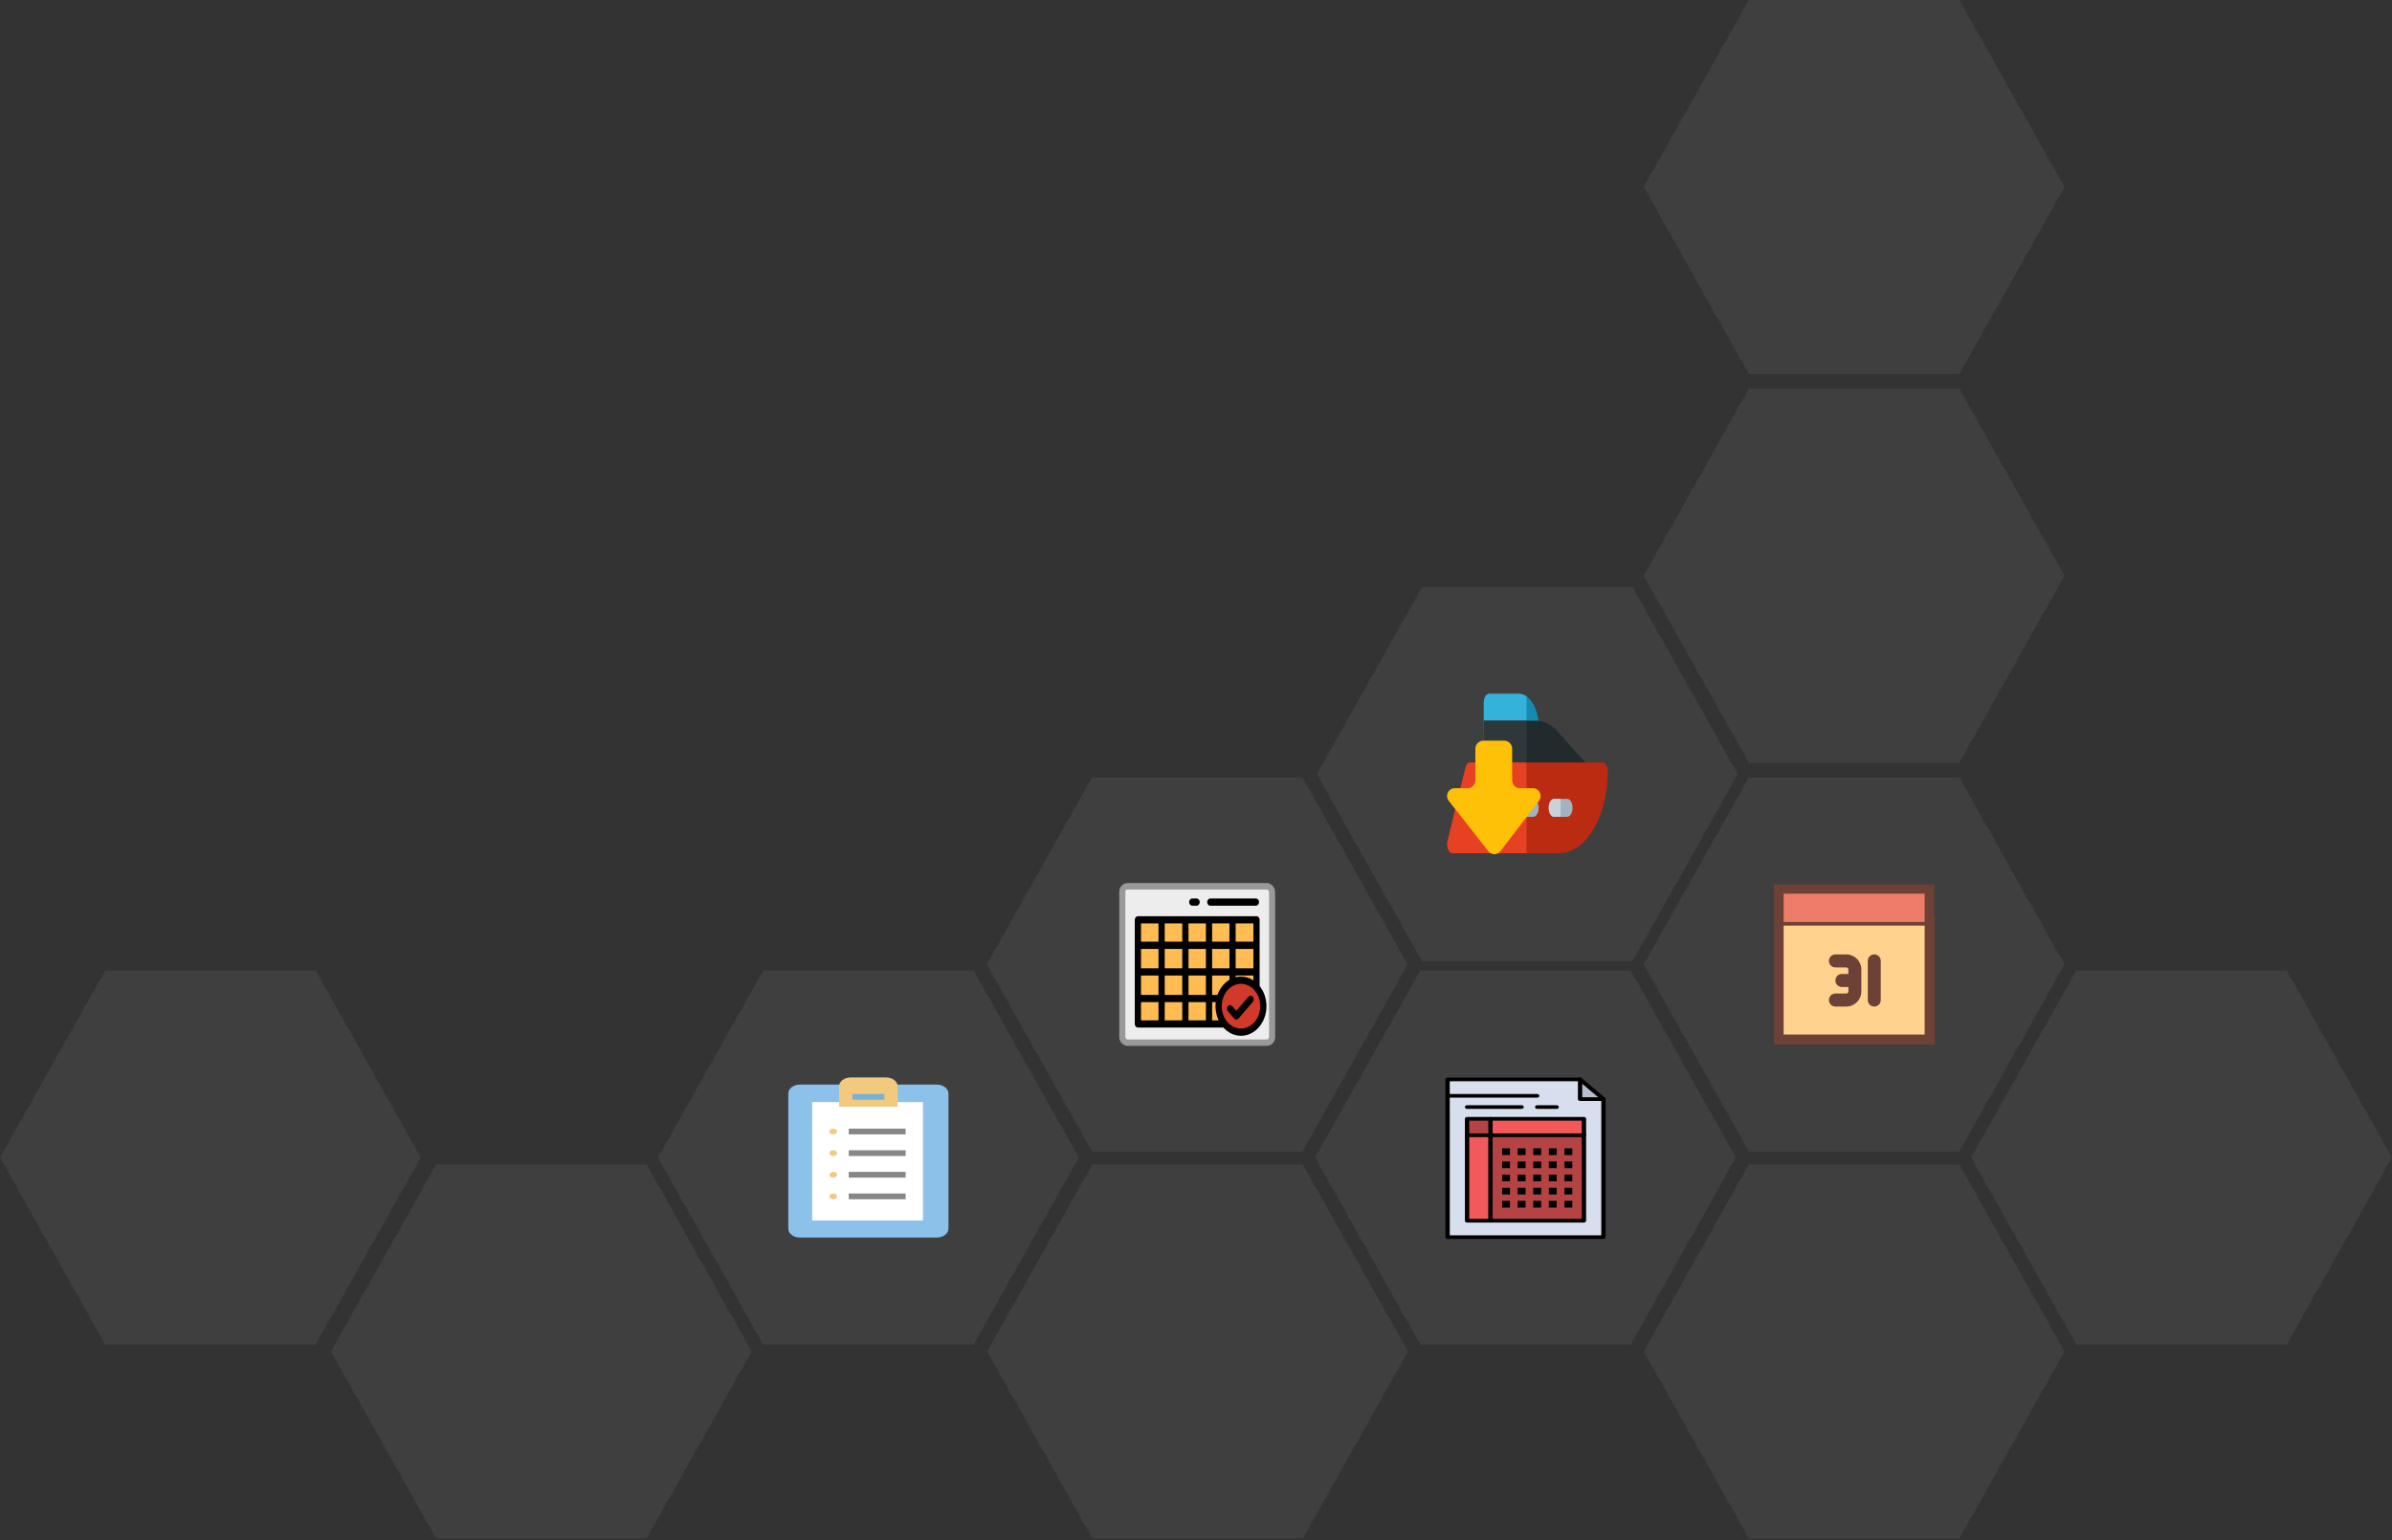 <?xml version="1.0" encoding="UTF-8" standalone="no"?>
<!-- Created with Inkscape (http://www.inkscape.org/) -->

<svg
   width="253.763mm"
   height="163.437mm"
   viewBox="0 0 253.763 163.437"
   version="1.1"
   id="svg1"
   inkscape:export-filename="..\..\..\..\..\..\Downloads\s.svg"
   inkscape:export-xdpi="22.43"
   inkscape:export-ydpi="22.43"
   xml:space="preserve"
   inkscape:version="1.3 (0e150ed6c4, 2023-07-21)"
   sodipodi:docname="honeycomb-menu.svg"
   xmlns:inkscape="http://www.inkscape.org/namespaces/inkscape"
   xmlns:sodipodi="http://sodipodi.sourceforge.net/DTD/sodipodi-0.dtd"
   xmlns="http://www.w3.org/2000/svg"
   xmlns:svg="http://www.w3.org/2000/svg"><rect x="0" y="0" width="253.763" height="163.437" fill="#333333" stroke="none"/><sodipodi:namedview
     id="namedview1"
     pagecolor="#ffffff"
     bordercolor="#000000"
     borderopacity="0.25"
     inkscape:showpageshadow="2"
     inkscape:pageopacity="0.0"
     inkscape:pagecheckerboard="false"
     inkscape:deskcolor="#d1d1d1"
     inkscape:document-units="mm"
     inkscape:zoom="1.3290933"
     inkscape:cx="479.2741"
     inkscape:cy="308.85717"
     inkscape:window-width="1920"
     inkscape:window-height="1017"
     inkscape:window-x="-8"
     inkscape:window-y="-8"
     inkscape:window-maximized="1"
     inkscape:current-layer="g82"
     showguides="true" /><defs
     id="defs1"><inkscape:perspective
   sodipodi:type="inkscape:persp3d"
   inkscape:vp_x="0 : 11.999999 : 1"
   inkscape:vp_y="0 : 1000 : 0"
   inkscape:vp_z="24 : 11.999999 : 1"
   inkscape:persp3d-origin="12 : 7.9999997 : 1"
   id="perspective764" /><clipPath
   clipPathUnits="userSpaceOnUse"
   id="clipPath22"><g
     inkscape:label="Clip"
     id="use22"><g
       id="g35"><path
         sodipodi:type="star"
         style="opacity:1;fill:#4c4c4c;fill-opacity:0.498;stroke:none;stroke-width:0.03;stroke-dasharray:none;stroke-opacity:1"
         id="path22"
         inkscape:flatsided="true"
         sodipodi:sides="6"
         sodipodi:cx="11.343889"
         sodipodi:cy="6.9610233"
         sodipodi:r1="2.5686727"
         sodipodi:r2="2.2245357"
         sodipodi:arg1="1.0471976"
         sodipodi:arg2="1.5707963"
         inkscape:rounded="0"
         inkscape:randomized="0"
         d="m 12.628,9.186 -2.569,-2e-7 -1.284,-2.225 1.284,-2.225 2.569,1e-7 1.284,2.225 z"
         transform="matrix(8.691,0,0,8.92,263.234,66.396)" /><g
         id="g34"><g
           id="g33"><g
             id="g32"
             transform="matrix(0.805,0,0,0.805,352.162,118.831)"><path
               style="fill:none;fill-opacity:1;stroke:#f2ca7f;stroke-width:1.804;stroke-dasharray:none;stroke-opacity:1"
               d="m 16.06,2.936 h 5.425 c 0.891,0 1.614,0.524 1.614,1.17 v 17.821 c 0,0.646 -0.723,1.17 -1.614,1.17 H 2.516 c -0.892,0 -1.615,-0.524 -1.615,-1.17 V 4.106 c 0,-0.646 0.723,-1.17 1.615,-1.17 h 5.424"
               id="path23" /><path
               style="fill:#f2ca7f;stroke-width:0.054"
               d="M 16.39,4.384 H 7.611 v -3.053 C 7.611,0.596 8.392,0 9.356,0 h 5.288 c 0.964,0 1.745,0.596 1.745,1.331 v 3.053 z"
               id="path24" /><g
               id="g31"
               transform="translate(2.1615358e-4,0.088)"><g
                 id="g27"
                 transform="matrix(0.061,0,0,0.047,-3.734,0)"
                 style="fill:#f2ca7f;fill-opacity:1;stroke:none;stroke-width:1.006;stroke-dasharray:none">&#10;	<rect
   x="209.743"
   y="163.222"
   style="fill:#f2ca7f;fill-opacity:1;stroke:none;stroke-width:1.006;stroke-dasharray:none"
   width="139.735"
   height="18.311"
   id="rect24" />&#10;	<rect
   x="209.743"
   y="370.096"
   style="fill:#f2ca7f;fill-opacity:1;stroke:none;stroke-width:1.006;stroke-dasharray:none"
   width="139.735"
   height="18.311"
   id="rect25" />&#10;	<rect
   x="209.743"
   y="301.138"
   style="fill:#f2ca7f;fill-opacity:1;stroke:none;stroke-width:1.006;stroke-dasharray:none"
   width="139.735"
   height="18.311"
   id="rect26" />&#10;	<rect
   x="209.743"
   y="232.18"
   style="fill:#f2ca7f;fill-opacity:1;stroke:none;stroke-width:1.006;stroke-dasharray:none"
   width="139.735"
   height="18.311"
   id="rect27" />&#10;</g><g
                 id="g30"
                 transform="matrix(0.061,0,0,0.047,-3.734,0)">&#10;	<circle
   style="fill:#f2ca7f"
   cx="171.669"
   cy="172.377"
   r="9.155"
   id="circle27" />&#10;	<circle
   style="fill:#f2ca7f"
   cx="171.669"
   cy="241.335"
   r="9.155"
   id="circle28" />&#10;	<circle
   style="fill:#f2ca7f"
   cx="171.669"
   cy="310.293"
   r="9.155"
   id="circle29" />&#10;	<circle
   style="fill:#f2ca7f"
   cx="171.669"
   cy="379.251"
   r="9.155"
   id="circle30" />&#10;</g></g></g></g></g></g></g></clipPath>&#10;	&#10;&#10;		&#10;	&#10;				&#10;				&#10;			&#10;					&#10;					&#10;					&#10;					&#10;					&#10;					&#10;					&#10;					&#10;					&#10;					&#10;					&#10;					&#10;					&#10;					&#10;					&#10;					&#10;					&#10;					&#10;					&#10;					&#10;					&#10;					&#10;					&#10;					&#10;					&#10;					&#10;					&#10;					&#10;					&#10;					&#10;					&#10;				</defs><g
     inkscape:label="Layer 1"
     inkscape:groupmode="layer"
     id="layer1"
     transform="translate(-272.948,-5.701)"><g
       id="g13"
       inkscape:export-filename="g13.svg"
       inkscape:export-xdpi="22.43"
       inkscape:export-ydpi="22.43"><g
         id="g26-2"
         style="fill:none;stroke:#f2ca7f;stroke-width:32.792;stroke-dasharray:none;stroke-opacity:1"
         transform="matrix(0.035,0,0,0.058,425.734,72.597)">&#10;</g><g
         id="g28-2"
         style="fill:none;stroke:#f2ca7f;stroke-width:32.792;stroke-dasharray:none;stroke-opacity:1"
         transform="matrix(0.035,0,0,0.058,425.734,72.597)">&#10;</g><g
         id="g30-5"
         style="fill:none;stroke:#f2ca7f;stroke-width:32.792;stroke-dasharray:none;stroke-opacity:1"
         transform="matrix(0.035,0,0,0.058,425.734,72.597)">&#10;</g><g
         id="g32-5"
         style="fill:none;stroke:#f2ca7f;stroke-width:32.792;stroke-dasharray:none;stroke-opacity:1"
         transform="matrix(0.035,0,0,0.058,425.734,72.597)">&#10;</g><g
         id="g34-7"
         style="fill:none;stroke:#f2ca7f;stroke-width:32.792;stroke-dasharray:none;stroke-opacity:1"
         transform="matrix(0.035,0,0,0.058,425.734,72.597)">&#10;</g><g
         id="g36-8"
         style="fill:none;stroke:#f2ca7f;stroke-width:32.792;stroke-dasharray:none;stroke-opacity:1"
         transform="matrix(0.035,0,0,0.058,425.734,72.597)">&#10;</g><g
         id="g38-0"
         style="fill:none;stroke:#f2ca7f;stroke-width:32.792;stroke-dasharray:none;stroke-opacity:1"
         transform="matrix(0.035,0,0,0.058,425.734,72.597)">&#10;</g><g
         id="g40-8"
         style="fill:none;stroke:#f2ca7f;stroke-width:32.792;stroke-dasharray:none;stroke-opacity:1"
         transform="matrix(0.035,0,0,0.058,425.734,72.597)">&#10;</g><g
         id="g42-1"
         style="fill:none;stroke:#f2ca7f;stroke-width:32.792;stroke-dasharray:none;stroke-opacity:1"
         transform="matrix(0.035,0,0,0.058,425.734,72.597)">&#10;</g><g
         id="g44-9"
         style="fill:none;stroke:#f2ca7f;stroke-width:32.792;stroke-dasharray:none;stroke-opacity:1"
         transform="matrix(0.035,0,0,0.058,425.734,72.597)">&#10;</g><g
         id="g46-9"
         style="fill:none;stroke:#f2ca7f;stroke-width:32.792;stroke-dasharray:none;stroke-opacity:1"
         transform="matrix(0.035,0,0,0.058,425.734,72.597)">&#10;</g><g
         id="g48-0"
         style="fill:none;stroke:#f2ca7f;stroke-width:32.792;stroke-dasharray:none;stroke-opacity:1"
         transform="matrix(0.035,0,0,0.058,425.734,72.597)">&#10;</g><g
         id="g50-6"
         style="fill:none;stroke:#f2ca7f;stroke-width:32.792;stroke-dasharray:none;stroke-opacity:1"
         transform="matrix(0.035,0,0,0.058,425.734,72.597)">&#10;</g><g
         id="g52-9"
         style="fill:none;stroke:#f2ca7f;stroke-width:32.792;stroke-dasharray:none;stroke-opacity:1"
         transform="matrix(0.035,0,0,0.058,425.734,72.597)">&#10;</g><g
         id="g54-3"
         style="fill:none;stroke:#f2ca7f;stroke-width:32.792;stroke-dasharray:none;stroke-opacity:1"
         transform="matrix(0.035,0,0,0.058,425.734,72.597)">&#10;</g><g
         id="g82"><path
           sodipodi:type="star"
           style="fill:#4c4c4c;fill-opacity:0.498;stroke:none;stroke-width:0.03;stroke-dasharray:none;stroke-opacity:1"
           id="path6"
           inkscape:flatsided="true"
           sodipodi:sides="6"
           sodipodi:cx="11.343889"
           sodipodi:cy="6.9610233"
           sodipodi:r1="2.5686727"
           sodipodi:r2="2.2245357"
           sodipodi:arg1="1.0471976"
           sodipodi:arg2="1.5707963"
           inkscape:rounded="0"
           inkscape:randomized="0"
           d="m 12.628,9.186 -2.569,-2e-7 -1.284,-2.225 1.284,-2.225 2.569,1e-7 1.284,2.225 z"
           transform="matrix(8.691,0,0,8.92,371.061,-36.551)" /><path
           sodipodi:type="star"
           style="fill:#4c4c4c;fill-opacity:0.498;stroke:none;stroke-width:0.03;stroke-dasharray:none;stroke-opacity:1"
           id="path7"
           inkscape:flatsided="true"
           sodipodi:sides="6"
           sodipodi:cx="11.343889"
           sodipodi:cy="6.9610233"
           sodipodi:r1="2.5686727"
           sodipodi:r2="2.2245357"
           sodipodi:arg1="1.0471976"
           sodipodi:arg2="1.5707963"
           inkscape:rounded="0"
           inkscape:randomized="0"
           d="m 12.628,9.186 -2.569,-2e-7 -1.284,-2.225 1.284,-2.225 2.569,1e-7 1.284,2.225 z"
           transform="matrix(8.691,0,0,8.92,196.683,66.443)" /><path
           sodipodi:type="star"
           style="fill:#4c4c4c;fill-opacity:0.498;stroke:none;stroke-width:0.03;stroke-dasharray:none;stroke-opacity:1"
           id="path10"
           inkscape:flatsided="true"
           sodipodi:sides="6"
           sodipodi:cx="11.343889"
           sodipodi:cy="6.9610233"
           sodipodi:r1="2.5686727"
           sodipodi:r2="2.2245357"
           sodipodi:arg1="1.0471976"
           sodipodi:arg2="1.5707963"
           inkscape:rounded="0"
           inkscape:randomized="0"
           d="m 12.628,9.186 -2.569,-2e-7 -1.284,-2.225 1.284,-2.225 2.569,1e-7 1.284,2.225 z"
           transform="matrix(8.691,0,0,8.92,231.792,87.025)" /><path
           sodipodi:type="star"
           style="fill:#4c4c4c;fill-opacity:0.498;stroke:none;stroke-width:0.03;stroke-dasharray:none;stroke-opacity:1"
           id="path11"
           inkscape:flatsided="true"
           sodipodi:sides="6"
           sodipodi:cx="11.343889"
           sodipodi:cy="6.9610233"
           sodipodi:r1="2.5686727"
           sodipodi:r2="2.2245357"
           sodipodi:arg1="1.0471976"
           sodipodi:arg2="1.5707963"
           inkscape:rounded="0"
           inkscape:randomized="0"
           d="m 12.628,9.186 -2.569,-2e-7 -1.284,-2.225 1.284,-2.225 2.569,1e-7 1.284,2.225 z"
           transform="matrix(8.691,0,0,8.92,301.412,87.025)" /><path
           sodipodi:type="star"
           style="fill:#4c4c4c;fill-opacity:0.498;stroke:none;stroke-width:0.03;stroke-dasharray:none;stroke-opacity:1"
           id="path14"
           inkscape:flatsided="true"
           sodipodi:sides="6"
           sodipodi:cx="11.343889"
           sodipodi:cy="6.9610233"
           sodipodi:r1="2.5686727"
           sodipodi:r2="2.2245357"
           sodipodi:arg1="1.0471976"
           sodipodi:arg2="1.5707963"
           inkscape:rounded="0"
           inkscape:randomized="0"
           d="m 12.628,9.186 -2.569,-2e-7 -1.284,-2.225 1.284,-2.225 2.569,1e-7 1.284,2.225 z"
           transform="matrix(8.691,0,0,8.92,371.061,4.699)" /><path
           sodipodi:type="star"
           style="fill:#4c4c4c;fill-opacity:0.498;stroke:none;stroke-width:0.03;stroke-dasharray:none;stroke-opacity:1"
           id="path17"
           inkscape:flatsided="true"
           sodipodi:sides="6"
           sodipodi:cx="11.343889"
           sodipodi:cy="6.9610233"
           sodipodi:r1="2.5686727"
           sodipodi:r2="2.2245357"
           sodipodi:arg1="1.0471976"
           sodipodi:arg2="1.5707963"
           inkscape:rounded="0"
           inkscape:randomized="0"
           d="m 12.628,9.186 -2.569,-2e-7 -1.284,-2.225 1.284,-2.225 2.569,1e-7 1.284,2.225 z"
           transform="matrix(8.691,0,0,8.92,371.061,87.025)" /><g
           id="g45"
           transform="translate(100.704,78.05)"><path
             sodipodi:type="star"
             style="opacity:1;fill:#4c4c4c;fill-opacity:0.498;stroke:none;stroke-width:0.03;stroke-dasharray:none;stroke-opacity:1"
             id="path39"
             inkscape:flatsided="true"
             sodipodi:sides="6"
             sodipodi:cx="11.343889"
             sodipodi:cy="6.9610233"
             sodipodi:r1="2.5686727"
             sodipodi:r2="2.2245357"
             sodipodi:arg1="1.0471976"
             sodipodi:arg2="1.5707963"
             inkscape:rounded="0"
             inkscape:randomized="0"
             d="m 12.628,9.186 -2.569,-2e-7 -1.284,-2.225 1.284,-2.225 2.569,1e-7 1.284,2.225 z"
             transform="matrix(8.691,0,0,8.92,305.094,-11.607)" /></g></g><g
         id="g47"
         transform="matrix(0.265,0,0,0.265,396.787,104.873)" /><g
         id="g26"
         transform="matrix(0.012,0,0,0.021,345.627,50.774)">&#10;</g><g
         id="g28"
         transform="matrix(0.012,0,0,0.021,345.627,50.774)">&#10;</g><g
         id="g30-1"
         transform="matrix(0.012,0,0,0.021,345.627,50.774)">&#10;</g><g
         id="g32-8"
         transform="matrix(0.012,0,0,0.021,345.627,50.774)">&#10;</g><g
         id="g34-8"
         transform="matrix(0.012,0,0,0.021,345.627,50.774)">&#10;</g><g
         id="g36"
         transform="matrix(0.012,0,0,0.021,345.627,50.774)">&#10;</g><g
         id="g38"
         transform="matrix(0.012,0,0,0.021,345.627,50.774)">&#10;</g><g
         id="g40-85"
         transform="matrix(0.012,0,0,0.021,345.627,50.774)">&#10;</g><g
         id="g42"
         transform="matrix(0.012,0,0,0.021,345.627,50.774)">&#10;</g><g
         id="g44"
         transform="matrix(0.012,0,0,0.021,345.627,50.774)">&#10;</g><g
         id="g46-4"
         transform="matrix(0.012,0,0,0.021,345.627,50.774)">&#10;</g><g
         id="g48"
         transform="matrix(0.012,0,0,0.021,345.627,50.774)">&#10;</g><g
         id="g50"
         transform="matrix(0.012,0,0,0.021,345.627,50.774)">&#10;</g><g
         id="g52"
         transform="matrix(0.012,0,0,0.021,345.627,50.774)">&#10;</g><g
         id="g54"
         transform="matrix(0.012,0,0,0.021,345.627,50.774)">&#10;</g><g
         id="g488"
         transform="matrix(0.013,0,0,0.013,363.042,48.343)">&#10;</g><g
         id="g490"
         transform="matrix(0.013,0,0,0.013,363.042,48.343)">&#10;</g><g
         id="g492"
         transform="matrix(0.013,0,0,0.013,363.042,48.343)">&#10;</g><g
         id="g494"
         transform="matrix(0.013,0,0,0.013,363.042,48.343)">&#10;</g><g
         id="g496"
         transform="matrix(0.013,0,0,0.013,363.042,48.343)">&#10;</g><g
         id="g498"
         transform="matrix(0.013,0,0,0.013,363.042,48.343)">&#10;</g><g
         id="g500"
         transform="matrix(0.013,0,0,0.013,363.042,48.343)">&#10;</g><g
         id="g502"
         transform="matrix(0.013,0,0,0.013,363.042,48.343)">&#10;</g><g
         id="g504"
         transform="matrix(0.013,0,0,0.013,363.042,48.343)">&#10;</g><g
         id="g506"
         transform="matrix(0.013,0,0,0.013,363.042,48.343)">&#10;</g><g
         id="g508"
         transform="matrix(0.013,0,0,0.013,363.042,48.343)">&#10;</g><g
         id="g510"
         transform="matrix(0.013,0,0,0.013,363.042,48.343)">&#10;</g><g
         id="g512"
         transform="matrix(0.013,0,0,0.013,363.042,48.343)">&#10;</g><g
         id="g514"
         transform="matrix(0.013,0,0,0.013,363.042,48.343)">&#10;</g><g
         id="g516"
         transform="matrix(0.013,0,0,0.013,363.042,48.343)">&#10;</g><g
         id="g681"
         style="fill:#6d4135;fill-opacity:1;stroke:#fdb515;stroke-opacity:1"
         transform="matrix(0.013,0,0,0.013,362.601,50.846)" /><g
         id="g19"
         transform="translate(-3.986)"><g
           id="g14136"
           transform="matrix(0.265,0,0,0.265,370.739,51.011)"
           style="fill:none;stroke:#fdb515;stroke-width:1.002;stroke-dasharray:none;stroke-opacity:1" /></g><g
         id="g83"><g
           id="g78"><g
             id="g14"><g
               id="g15"
               transform="translate(3.347,-0.065)"><path
                 sodipodi:type="star"
                 style="opacity:1;fill:#4c4c4c;fill-opacity:0.498;stroke:none;stroke-width:0.03;stroke-dasharray:none;stroke-opacity:1"
                 id="path5"
                 inkscape:flatsided="true"
                 sodipodi:sides="6"
                 sodipodi:cx="11.343889"
                 sodipodi:cy="6.9610233"
                 sodipodi:r1="2.5686727"
                 sodipodi:r2="2.2245357"
                 sodipodi:arg1="1.0471976"
                 sodipodi:arg2="1.5707963"
                 inkscape:rounded="0"
                 inkscape:randomized="0"
                 d="m 12.628,9.186 -2.569,-2e-7 -1.284,-2.225 1.284,-2.225 2.569,1e-7 1.284,2.225 z"
                 transform="matrix(8.691,0,0,8.92,298.025,46.018)" /></g><g
               id="g12"
               transform="matrix(0.689,0,0,0.72,391.689,99.41)"><rect
                 x="0.478"
                 y="0.892"
                 style="fill:#ededed;stroke-width:0.052"
                 width="23.044"
                 height="22.576"
                 id="rect2" /><path
                 d="m 14.013,3.338 h 7.028 c 0.264,0 0.478,-0.238 0.478,-0.532 0,-0.294 -0.214,-0.532 -0.478,-0.532 h -7.028 c -0.264,0 -0.478,0.238 -0.478,0.532 -4.7e-5,0.294 0.214,0.532 0.478,0.532 z"
                 id="path6-4"
                 style="stroke-width:0.049" /><path
                 d="m 11.24,3.338 h 0.669 c 0.264,0 0.478,-0.238 0.478,-0.532 0,-0.294 -0.214,-0.532 -0.478,-0.532 h -0.669 c -0.264,0 -0.478,0.238 -0.478,0.532 0,0.294 0.214,0.532 0.478,0.532 z"
                 id="path8-4"
                 style="stroke-width:0.049" /><path
                 style="fill:#ffbc52;stroke-width:0.049"
                 d="m 18.741,14.315 c 0.929,0 1.771,0.41 2.39,1.076 V 5.417 H 2.869 V 20.764 H 16.229 c -0.577,-0.685 -0.93,-1.605 -0.93,-2.618 4.7e-5,-2.116 1.541,-3.832 3.442,-3.832 z"
                 id="path12-4" /><path
                 style="fill:#d1392a;stroke-width:0.049"
                 d="m 21.131,15.391 c -0.619,-0.666 -1.462,-1.076 -2.39,-1.076 -1.901,0 -3.442,1.715 -3.442,3.831 0,1.013 0.354,1.933 0.93,2.618 0.628,0.746 1.521,1.213 2.512,1.213 1.901,0 3.442,-1.715 3.442,-3.831 -4.6e-5,-1.082 -0.404,-2.059 -1.052,-2.756 z"
                 id="path14-7" /><path
                 d="M 21.61,15.176 V 5.417 c 0,-0.294 -0.214,-0.532 -0.478,-0.532 H 2.869 c -0.264,0 -0.478,0.238 -0.478,0.532 V 20.764 c 0,0.294 0.214,0.532 0.478,0.532 H 16.033 c 0.704,0.751 1.659,1.213 2.708,1.213 2.162,0 3.92,-1.958 3.92,-4.364 0,-1.146 -0.4,-2.19 -1.052,-2.97 z M 17.921,5.95 h 2.733 v 2.692 h -2.733 z m 0,3.756 h 2.733 v 2.861 h -2.733 z m 2.733,3.925 v 0.708 C 20.087,13.985 19.435,13.783 18.741,13.783 c -0.281,0 -0.556,0.034 -0.82,0.097 V 13.631 Z M 14.299,5.95 h 2.666 v 2.692 h -2.666 z m 0,3.756 h 2.666 v 2.861 h -2.666 z m 0,3.925 h 2.666 v 0.627 c -0.83,0.472 -1.489,1.262 -1.848,2.226 H 14.299 Z M 6.042,20.232 H 3.347 v -2.684 h 2.695 z m 0,-3.748 H 3.347 v -2.853 h 2.695 z m 0,-3.917 H 3.347 V 9.706 h 2.695 z m 0,-3.925 H 3.347 V 5.95 H 6.042 Z M 9.701,20.232 H 6.998 v -2.684 h 2.703 z m 0,-3.748 H 6.998 v -2.853 h 2.703 z m 0,-3.917 H 6.998 V 9.706 h 2.703 z m 0,-3.925 H 6.998 V 5.95 H 9.701 Z M 13.342,20.232 h -2.685 v -2.684 h 2.685 z m 0,-3.748 h -2.685 v -2.853 h 2.685 z m 0,-3.917 H 10.658 V 9.706 h 2.685 z m 0,-3.925 H 10.658 V 5.95 h 2.685 z m 0.956,8.907 h 0.56 c -0.024,0.196 -0.038,0.395 -0.038,0.598 0,0.755 0.173,1.466 0.478,2.086 h -1 v -2.684 z m 4.442,3.897 c -1.634,0 -2.964,-1.48 -2.964,-3.299 0,-1.819 1.33,-3.299 2.964,-3.299 1.634,0 2.964,1.48 2.964,3.299 0,1.819 -1.33,3.299 -2.964,3.299 z"
                 id="path16-4"
                 style="stroke-width:0.049" /><path
                 d="m 18.024,20.115 c -0.122,0 -0.245,-0.052 -0.338,-0.156 l -0.956,-1.064 c -0.187,-0.208 -0.187,-0.545 0,-0.753 0.187,-0.208 0.489,-0.208 0.676,0 l 0.618,0.688 1.861,-2.072 c 0.187,-0.208 0.489,-0.208 0.676,0 0.187,0.208 0.187,0.545 0,0.753 l -2.199,2.448 c -0.093,0.104 -0.216,0.156 -0.338,0.156 z"
                 id="path18"
                 style="stroke-width:0.049" /><rect
                 style="opacity:1;fill:none;fill-opacity:0.8;stroke:#999999;stroke-width:0.94;stroke-dasharray:none;stroke-opacity:1"
                 id="rect347"
                 width="23.06"
                 height="23.06"
                 x="0.47"
                 y="0.47"
                 ry="0.824" /></g></g></g><g
           id="g79"><g
             id="g4"><path
               sodipodi:type="star"
               style="fill:#4c4c4c;fill-opacity:0.502;stroke:none;stroke-width:0.03;stroke-dasharray:none;stroke-opacity:1"
               id="path16"
               inkscape:flatsided="true"
               sodipodi:sides="6"
               sodipodi:cx="11.343889"
               sodipodi:cy="6.9610233"
               sodipodi:r1="2.5686727"
               sodipodi:r2="2.2245357"
               sodipodi:arg1="1.0471976"
               sodipodi:arg2="1.5707963"
               inkscape:rounded="0"
               inkscape:randomized="0"
               d="m 12.628,9.186 -2.569,-2e-7 -1.284,-2.225 1.284,-2.225 2.569,1e-7 1.284,2.225 z"
               transform="matrix(8.691,0,0,8.92,336.389,25.759)" /><g
               id="g3"
               transform="matrix(0.708,0,0,0.708,426.478,79.354)"><g
                 id="g192"
                 transform="matrix(0.047,0,0,0.079,1.0538369e-5,-8.315)"><path
                   style="fill:#128cb3"
                   d="M 300.535,184.659 289.63,149.825 c -8.434,-26.943 -33.068,-45.046 -61.301,-45.046 h -94.666 c -9.384,0 -16.991,7.608 -16.991,16.991 v 67.965 c 0,9.384 7.608,16.991 16.991,16.991 h 150.655 c 5.407,0 10.491,-2.572 13.693,-6.93 3.202,-4.357 4.138,-9.977 2.524,-15.137 z"
                   id="path2-3" /><path
                   style="fill:#34b2d9"
                   d="m 252.932,109.623 c -7.62,-3.14 -15.941,-4.844 -24.602,-4.844 h -94.666 c -9.384,0 -16.991,7.608 -16.991,16.991 v 67.965 c 0,9.384 7.608,16.991 16.991,16.991 h 119.265 z"
                   id="path4" /><path
                   style="fill:#212a2d"
                   d="M 444.398,237.898 352.023,176.314 C 331.845,162.863 308.361,155.752 284.11,155.752 H 116.673 v 96.283 c 0,9.384 7.608,16.991 16.991,16.991 h 300.808 c 6.917,0 13.4,-3.926 16.116,-10.288 3.257,-7.627 0.561,-16.34 -6.19,-20.84 z"
                   id="path6-5" /><path
                   style="fill:#2e373a"
                   d="M 252.931,155.752 H 116.673 v 96.283 c 0,9.384 7.608,16.991 16.991,16.991 h 119.265 z"
                   id="path8" /><path
                   style="fill:#ba2b11"
                   d="M 495.009,235.044 H 73.629 c -6.895,0 -13.107,4.167 -15.722,10.548 L 1.269,383.787 c -2.148,5.24 -1.543,11.207 1.613,15.909 3.155,4.703 8.446,7.525 14.109,7.525 h 339.823 c 85.57,0 155.186,-69.616 155.186,-155.186 0,-9.383 -7.607,-16.991 -16.991,-16.991 z"
                   id="path10-9" /><path
                   style="fill:#e64122"
                   d="m 252.929,235.044 h -179.3 c -6.895,0 -13.107,4.167 -15.722,10.548 L 1.269,383.787 c -2.148,5.24 -1.543,11.207 1.613,15.909 3.155,4.703 8.446,7.525 14.109,7.525 h 235.938 z"
                   id="path12" /><path
                   style="fill:#a2b3bf"
                   d="m 274.572,338.124 h -42.029 c -9.384,0 -16.991,-7.608 -16.991,-16.991 0,-9.384 7.608,-16.991 16.991,-16.991 h 42.029 c 9.384,0 16.991,7.607 16.991,16.991 0,9.384 -7.608,16.991 -16.991,16.991 z"
                   id="path14-5" /><path
                   style="fill:#c9d2d9"
                   d="m 253.557,338.124 h -21.015 c -9.384,0 -16.991,-7.608 -16.991,-16.991 0,-9.384 7.608,-16.991 16.991,-16.991 h 21.015 z"
                   id="path16-03" /><path
                   style="fill:#a2b3bf"
                   d="m 382.69,338.124 h -42.03 c -9.384,0 -16.991,-7.608 -16.991,-16.991 0,-9.384 7.608,-16.991 16.991,-16.991 h 42.029 c 9.384,0 16.991,7.607 16.991,16.991 10e-4,9.384 -7.607,16.991 -16.99,16.991 z"
                   id="path18-5" /><path
                   style="fill:#c9d2d9"
                   d="M 361.675,338.124 H 340.66 c -9.384,0 -16.991,-7.608 -16.991,-16.991 0,-9.384 7.608,-16.991 16.991,-16.991 h 21.015 z"
                   id="path20" /><path
                   style="fill:#a2b3bf"
                   d="m 165.203,338.124 h -42.029 c -9.384,0 -16.991,-7.608 -16.991,-16.991 0,-9.384 7.608,-16.991 16.991,-16.991 h 42.029 c 9.384,0 16.991,7.607 16.991,16.991 0,9.384 -7.607,16.991 -16.991,16.991 z"
                   id="path22-3" /><path
                   style="fill:#c9d2d9"
                   d="m 144.188,338.124 h -21.015 c -9.384,0 -16.991,-7.608 -16.991,-16.991 0,-9.384 7.608,-16.991 16.991,-16.991 h 21.015 z"
                   id="path24-6" /><g
                   id="g26-4">&#10;</g><g
                   id="g28-3">&#10;</g><g
                   id="g30-7">&#10;</g><g
                   id="g32-1">&#10;</g><g
                   id="g34-1">&#10;</g><g
                   id="g36-1">&#10;</g><g
                   id="g38-5">&#10;</g><g
                   id="g40">&#10;</g><g
                   id="g42-10">&#10;</g><g
                   id="g44-8">&#10;</g><g
                   id="g46">&#10;</g><g
                   id="g48-4">&#10;</g><g
                   id="g50-0">&#10;</g><g
                   id="g52-7">&#10;</g><g
                   id="g54-6">&#10;</g></g><g
                 id="g3608-3"
                 style="opacity:1;fill:#ffc107;fill-opacity:1"
                 transform="matrix(-0.137,0,0,-0.137,15.631,24)">&#10;	<path
   d="m 51.781,124.205 h 22.66 c 4.61,0 8.829,-3.802 8.829,-8.606 V 81.182 c 0,-4.703 3.433,-9.005 8.044,-9.005 h 14.419 c 7.063,0 10.987,-8.105 6.671,-13.807 L 69.143,3.34 c -3.433,-4.502 -10.006,-4.402 -13.341,0 L 13.719,58.369 c -4.316,5.702 -0.392,13.807 6.67,13.807 h 14.518 c 4.61,0 8.142,4.202 8.142,9.005 v 34.417 c 9.81e-4,4.804 4.023,8.606 8.731,8.606 z"
   id="path3606-5"
   style="fill:#ffc107;fill-opacity:1;stroke-width:0.991" />&#10;</g></g></g></g><g
           id="g77"><g
             id="g17"><path
               sodipodi:type="star"
               style="fill:#4c4c4c;fill-opacity:0.498;stroke:none;stroke-width:0.03;stroke-dasharray:none;stroke-opacity:1"
               id="path46"
               inkscape:flatsided="true"
               sodipodi:sides="6"
               sodipodi:cx="11.343889"
               sodipodi:cy="6.9610233"
               sodipodi:r1="2.5686727"
               sodipodi:r2="2.2245357"
               sodipodi:arg1="1.0471976"
               sodipodi:arg2="1.5707963"
               inkscape:rounded="0"
               inkscape:randomized="0"
               d="m 12.628,9.186 -2.569,-2e-7 -1.284,-2.225 1.284,-2.225 2.569,1e-7 1.284,2.225 z"
               transform="matrix(8.691,0,0,8.92,266.487,66.443)" /><g
               id="g16"
               transform="matrix(0.708,0,0,0.708,356.576,120.038)"><path
                 style="fill:#8cc1ea;stroke-width:0.054"
                 d="M 16.39,1.072 H 22.255 C 23.219,1.072 24,1.668 24,2.403 V 22.669 C 24,23.404 23.219,24 22.255,24 H 1.746 C 0.781,24 0,23.404 0,22.669 V 2.403 C 0,1.668 0.781,1.072 1.746,1.072 h 5.865"
                 id="path448" /><polyline
                 style="fill:#ffffff"
                 points="327.421,78.553 392.043,78.553 392.043,456.317 119.957,456.317 119.957,78.553   184.585,78.553 "
                 id="polyline450"
                 transform="matrix(0.061,0,0,0.047,-3.734,0)" /><path
                 style="fill:#f2ca7f;stroke-width:0.054"
                 d="M 16.39,4.384 H 7.611 v -3.053 C 7.611,0.596 8.392,0 9.356,0 h 5.288 c 0.964,0 1.745,0.596 1.745,1.331 v 3.053 z"
                 id="path452" /><rect
                 x="9.606"
                 y="2.478"
                 style="fill:#79b1d6;stroke-width:0.054"
                 width="4.788"
                 height="0.858"
                 id="rect454" /><g
                 id="g464"
                 transform="matrix(0.061,0,0,0.047,-3.734,0)">&#10;	<rect
   x="209.743"
   y="163.222"
   style="fill:#898686"
   width="139.735"
   height="18.311"
   id="rect456" />&#10;	<rect
   x="209.743"
   y="370.096"
   style="fill:#898686"
   width="139.735"
   height="18.311"
   id="rect458" />&#10;	<rect
   x="209.743"
   y="301.138"
   style="fill:#898686"
   width="139.735"
   height="18.311"
   id="rect460" />&#10;	<rect
   x="209.743"
   y="232.18"
   style="fill:#898686"
   width="139.735"
   height="18.311"
   id="rect462" />&#10;</g><g
                 id="g474"
                 transform="matrix(0.061,0,0,0.047,-3.734,0)">&#10;	<circle
   style="fill:#f2ca7f"
   cx="171.669"
   cy="172.377"
   r="9.155"
   id="circle466" />&#10;	<circle
   style="fill:#f2ca7f"
   cx="171.669"
   cy="241.335"
   r="9.155"
   id="circle468" />&#10;	<circle
   style="fill:#f2ca7f"
   cx="171.669"
   cy="310.293"
   r="9.155"
   id="circle470" />&#10;	<circle
   style="fill:#f2ca7f"
   cx="171.669"
   cy="379.251"
   r="9.155"
   id="circle472" />&#10;</g></g></g></g><g
           id="g81"><g
             id="g7"><path
               sodipodi:type="star"
               style="fill:#4c4c4c;fill-opacity:0.498;stroke:none;stroke-width:0.03;stroke-dasharray:none;stroke-opacity:1"
               id="path15"
               inkscape:flatsided="true"
               sodipodi:sides="6"
               sodipodi:cx="11.343889"
               sodipodi:cy="6.9610233"
               sodipodi:r1="2.5686727"
               sodipodi:r2="2.2245357"
               sodipodi:arg1="1.0471976"
               sodipodi:arg2="1.5707963"
               inkscape:rounded="0"
               inkscape:randomized="0"
               d="m 12.628,9.186 -2.569,-2e-7 -1.284,-2.225 1.284,-2.225 2.569,1e-7 1.284,2.225 z"
               transform="matrix(8.691,0,0,8.92,371.061,45.953)" /><g
               id="g6"
               transform="matrix(0.68,0,0,0.68,461.15,99.548)"><rect
                 style="fill:#6d4135;fill-opacity:1;stroke-width:0.086;stroke-linecap:square"
                 id="rect14124"
                 width="25"
                 height="5.269"
                 x="0"
                 y="0" /><rect
                 x="1.953"
                 y="2.197"
                 style="fill:#ffffff;stroke-width:0.049"
                 width="1.465"
                 height="1.465"
                 id="rect484" /><rect
                 x="21.582"
                 y="2.197"
                 style="fill:#ffdbcc;stroke-width:0.049"
                 width="1.465"
                 height="1.465"
                 id="rect486" /><g
                 id="g488-6"
                 transform="scale(0.049)">&#10;</g><g
                 id="g490-3"
                 transform="scale(0.049)">&#10;</g><g
                 id="g492-9"
                 transform="scale(0.049)">&#10;</g><g
                 id="g494-0"
                 transform="scale(0.049)">&#10;</g><g
                 id="g496-4"
                 transform="scale(0.049)">&#10;</g><g
                 id="g498-7"
                 transform="scale(0.049)">&#10;</g><g
                 id="g500-1"
                 transform="scale(0.049)">&#10;</g><g
                 id="g502-5"
                 transform="scale(0.049)">&#10;</g><g
                 id="g504-1"
                 transform="scale(0.049)">&#10;</g><g
                 id="g506-3"
                 transform="scale(0.049)">&#10;</g><g
                 id="g508-9"
                 transform="scale(0.049)">&#10;</g><g
                 id="g510-0"
                 transform="scale(0.049)">&#10;</g><g
                 id="g512-3"
                 transform="scale(0.049)">&#10;</g><g
                 id="g514-9"
                 transform="scale(0.049)">&#10;</g><g
                 id="g516-3"
                 transform="scale(0.049)">&#10;</g><g
                 id="g14148"
                 transform="translate(-22.314,5)"><g
                   id="g14132"
                   transform="translate(22.314,-5.889)"><g
                     id="g681-2"
                     style="fill:#6d4135;fill-opacity:1"
                     transform="matrix(0.049,0,0,0.051,0,-0.233)"><polygon
                       style="fill:#6d4135;fill-opacity:1"
                       points="192.266,320.968 256,120 512,120 512,512 256,512 "
                       id="polygon456" /><g
                       id="g462"
                       style="fill:#6d4135;fill-opacity:1">&#10;	<rect
   y="120"
   style="fill:#6d4135;fill-opacity:1"
   width="256"
   height="392"
   id="rect458-7"
   x="0" />&#10;	<polygon
   style="fill:#6d4135;fill-opacity:1"
   points="199.734,316 256,150 482,150 482,482 256,482 "
   id="polygon460" />&#10;</g></g></g><g
                   id="g14155"
                   transform="translate(0.111)"><rect
                     class="cls-1"
                     x="1.389"
                     y="7.324"
                     width="22"
                     height="17"
                     id="rect8"
                     style="fill:#ffd38d;stroke-width:0.048"
                     transform="translate(22.314,-5.889)" /><g
                     id="g14136-1"
                     transform="translate(22.39,-5.399)"><path
                       class="cls-3"
                       d="M 11.083,17.434 H 9.394 a 1.01,1.017 0 0 0 0,2.034 h 1.689 a 2.354,2.37 0 0 0 2.352,-2.368 V 13.7 A 2.354,2.37 0 0 0 11.083,11.332 H 9.394 a 1.01,1.017 0 0 0 0,2.034 h 1.689 a 0.331,0.334 0 0 1 0.331,0.334 v 0.683 h -1.01 a 1.01,1.017 0 0 0 0,2.034 h 1.01 v 0.683 a 0.331,0.334 0 0 1 -0.331,0.334 z"
                       id="path14-2"
                       style="fill:#6d4135;stroke-width:0.048" /><path
                       class="cls-3"
                       d="m 15.455,19.468 a 1.01,1.017 0 0 0 1.01,-1.017 v -6.102 a 1.01,1.017 0 1 0 -2.02,0 v 6.102 a 1.01,1.017 0 0 0 1.01,1.017 z"
                       id="path16-0"
                       style="fill:#6d4135;stroke-width:0.048" /></g></g></g><rect
                 class="cls-2"
                 x="1.5"
                 y="1.454"
                 width="22"
                 height="4.417"
                 id="rect10"
                 style="fill:#ed7c69;stroke-width:0.044" /></g></g></g><g
           id="g80"><g
             id="g9"><path
               sodipodi:type="star"
               style="fill:#4c4c4c;fill-opacity:0.498;stroke:none;stroke-width:0.03;stroke-dasharray:none;stroke-opacity:1"
               id="path13"
               inkscape:flatsided="true"
               sodipodi:sides="6"
               sodipodi:cx="11.343889"
               sodipodi:cy="6.9610233"
               sodipodi:r1="2.5686727"
               sodipodi:r2="2.2245357"
               sodipodi:arg1="1.0471976"
               sodipodi:arg2="1.5707963"
               inkscape:rounded="0"
               inkscape:randomized="0"
               d="m 12.628,9.186 -2.569,-2e-7 -1.284,-2.225 1.284,-2.225 2.569,1e-7 1.284,2.225 z"
               transform="matrix(8.691,0,0,8.92,336.202,66.443)" /><g
               id="g6338"
               transform="matrix(0.046,0,0,0.039,423.011,118.63)">&#10;		<g
   id="XMLID_993_">&#10;				<g
   id="g6299">&#10;					<g
   id="g6177">&#10;						<polygon
   style="fill:#b8bfcc"
   points="435.72,95.04 381.86,95.04 381.86,41.39 435.72,94.99 "
   id="polygon6175" />&#10;					</g>&#10;					<g
   id="g6181">&#10;						<rect
   x="121.24"
   y="148.7"
   style="fill:#b64344"
   width="53.9"
   height="44.7"
   id="rect6179" />&#10;					</g>&#10;					<g
   id="g6185">&#10;						<rect
   x="175.141"
   y="148.7"
   style="fill:#f2595b"
   width="215.629"
   height="44.7"
   id="rect6183" />&#10;					</g>&#10;					<g
   id="g6189">&#10;						<path
   style="fill:#b64344"
   d="M 390.77,193.4 V 425.9 H 175.141 V 193.4 Z m -26.96,196.63 v -17.86 h -17.94 v 17.86 z m 0,-35.74 v -17.86 h -17.94 v 17.86 z m 0,-35.75 v -17.85 h -17.94 v 17.85 z m 0,-35.74 v -17.86 h -17.94 v 17.86 z m 0,-35.74 V 229.2 h -17.94 v 17.86 z m -35.94,142.97 v -17.86 h -17.94 v 17.86 z m 0,-35.74 v -17.86 h -17.94 v 17.86 z m 0,-35.75 v -17.85 h -17.94 v 17.85 z m 0,-35.74 v -17.86 h -17.94 v 17.86 z m 0,-35.74 V 229.2 h -17.94 v 17.86 z M 291.94,390.03 V 372.17 H 274 v 17.86 z m 0,-35.74 V 336.43 H 274 v 17.86 z m 0,-35.75 V 300.69 H 274 v 17.85 z m 0,-35.74 V 264.94 H 274 v 17.86 z m 0,-35.74 V 229.2 H 274 v 17.86 z M 256,390.03 v -17.86 h -17.939 v 17.86 z m 0,-35.74 v -17.86 h -17.939 v 17.86 z m 0,-35.75 v -17.85 h -17.939 v 17.85 z m 0,-35.74 v -17.86 h -17.939 v 17.86 z m 0,-35.74 V 229.2 h -17.939 v 17.86 z m -35.93,142.97 v -17.86 h -17.95 v 17.86 z m 0,-35.74 v -17.86 h -17.95 v 17.86 z m 0,-35.75 v -17.85 h -17.95 v 17.85 z m 0,-35.74 v -17.86 h -17.95 v 17.86 z m 0,-35.74 V 229.2 h -17.95 v 17.86 z"
   id="path6187" />&#10;					</g>&#10;					<g
   id="g6193">&#10;						<rect
   x="121.24"
   y="193.4"
   style="fill:#f2595b"
   width="53.9"
   height="232.5"
   id="rect6191" />&#10;					</g>&#10;					<g
   id="g6197">&#10;						<path
   style="fill:#d7deed"
   d="M 76.29,86.1 76.28,41.39 h 305.58 v 53.65 h 53.859 V 470.61 H 76.351 Z M 390.77,425.9 V 193.4 148.7 h -215.629 -53.9 v 44.7 232.5 h 53.9 z"
   id="path6195" />&#10;					</g>&#10;					<g
   id="g6201">&#10;						<rect
   x="345.87"
   y="372.17"
   width="17.939"
   height="17.86"
   id="rect6199" />&#10;					</g>&#10;					<g
   id="g6205">&#10;						<rect
   x="345.87"
   y="336.43"
   width="17.939"
   height="17.86"
   id="rect6203" />&#10;					</g>&#10;					<g
   id="g6209">&#10;						<rect
   x="345.87"
   y="300.69"
   width="17.939"
   height="17.85"
   id="rect6207" />&#10;					</g>&#10;					<g
   id="g6213">&#10;						<rect
   x="345.87"
   y="264.94"
   width="17.939"
   height="17.859"
   id="rect6211" />&#10;					</g>&#10;					<g
   id="g6217">&#10;						<rect
   x="345.87"
   y="229.2"
   width="17.939"
   height="17.86"
   id="rect6215" />&#10;					</g>&#10;					<g
   id="g6221">&#10;						<rect
   x="309.93"
   y="372.17"
   width="17.94"
   height="17.86"
   id="rect6219" />&#10;					</g>&#10;					<g
   id="g6225">&#10;						<rect
   x="309.93"
   y="336.43"
   width="17.94"
   height="17.86"
   id="rect6223" />&#10;					</g>&#10;					<g
   id="g6229">&#10;						<rect
   x="309.93"
   y="300.69"
   width="17.94"
   height="17.85"
   id="rect6227" />&#10;					</g>&#10;					<g
   id="g6233">&#10;						<rect
   x="309.93"
   y="264.94"
   width="17.94"
   height="17.859"
   id="rect6231" />&#10;					</g>&#10;					<g
   id="g6237">&#10;						<rect
   x="309.93"
   y="229.2"
   width="17.94"
   height="17.86"
   id="rect6235" />&#10;					</g>&#10;					<g
   id="g6241">&#10;						<rect
   x="274"
   y="372.17"
   width="17.94"
   height="17.86"
   id="rect6239" />&#10;					</g>&#10;					<g
   id="g6245">&#10;						<rect
   x="274"
   y="336.43"
   width="17.94"
   height="17.86"
   id="rect6243" />&#10;					</g>&#10;					<g
   id="g6249">&#10;						<rect
   x="274"
   y="300.69"
   width="17.94"
   height="17.85"
   id="rect6247" />&#10;					</g>&#10;					<g
   id="g6253">&#10;						<rect
   x="274"
   y="264.94"
   width="17.94"
   height="17.859"
   id="rect6251" />&#10;					</g>&#10;					<g
   id="g6257">&#10;						<rect
   x="274"
   y="229.2"
   width="17.94"
   height="17.86"
   id="rect6255" />&#10;					</g>&#10;					<g
   id="g6261">&#10;						<rect
   x="238.061"
   y="372.17"
   width="17.939"
   height="17.86"
   id="rect6259" />&#10;					</g>&#10;					<g
   id="g6265">&#10;						<rect
   x="238.061"
   y="336.43"
   width="17.939"
   height="17.86"
   id="rect6263" />&#10;					</g>&#10;					<g
   id="g6269">&#10;						<rect
   x="238.061"
   y="300.69"
   width="17.939"
   height="17.85"
   id="rect6267" />&#10;					</g>&#10;					<g
   id="g6273">&#10;						<rect
   x="238.061"
   y="264.94"
   width="17.939"
   height="17.859"
   id="rect6271" />&#10;					</g>&#10;					<g
   id="g6277">&#10;						<rect
   x="238.061"
   y="229.2"
   width="17.939"
   height="17.86"
   id="rect6275" />&#10;					</g>&#10;					<g
   id="g6281">&#10;						<rect
   x="202.12"
   y="372.17"
   width="17.95"
   height="17.86"
   id="rect6279" />&#10;					</g>&#10;					<g
   id="g6285">&#10;						<rect
   x="202.12"
   y="336.43"
   width="17.95"
   height="17.86"
   id="rect6283" />&#10;					</g>&#10;					<g
   id="g6289">&#10;						<rect
   x="202.12"
   y="300.69"
   width="17.95"
   height="17.85"
   id="rect6287" />&#10;					</g>&#10;					<g
   id="g6293">&#10;						<rect
   x="202.12"
   y="264.94"
   width="17.95"
   height="17.859"
   id="rect6291" />&#10;					</g>&#10;					<g
   id="g6297">&#10;						<rect
   x="202.12"
   y="229.2"
   width="17.95"
   height="17.86"
   id="rect6295" />&#10;					</g>&#10;				</g>&#10;				<g
   id="g6333">&#10;					<g
   id="g6303">&#10;						<path
   d="M 435.72,475.61 H 76.351 c -2.762,0 -5,-2.238 -5,-4.999 L 71.29,86.101 71.28,41.391 c -0.001,-1.326 0.526,-2.598 1.464,-3.536 0.938,-0.938 2.21,-1.465 3.536,-1.465 h 305.58 c 1.322,0 2.59,0.523 3.527,1.456 l 53.859,53.6 c 0.942,0.938 1.473,2.214 1.473,3.544 v 375.62 c 0.001,2.762 -2.238,5 -4.999,5 z m -354.37,-10 H 430.72 V 97.068 L 379.796,46.39 H 81.281 l 0.009,39.709 z"
   id="path6301" />&#10;					</g>&#10;					<g
   id="g6307">&#10;						<path
   d="m 435.72,100.04 h -53.86 c -2.762,0 -5,-2.239 -5,-5 V 41.39 c 0,-2.761 2.238,-5 5,-5 2.762,0 5,2.239 5,5 v 48.65 h 48.859 c 2.762,0 5,2.239 5,5 0,2.761 -2.238,5 -4.999,5 z"
   id="path6305" />&#10;					</g>&#10;					<g
   id="g6311">&#10;						<path
   d="M 390.77,430.9 H 175.141 c -2.762,0 -5,-2.238 -5,-5 0,-2.762 2.238,-5 5,-5 H 385.77 V 193.4 c 0,-2.761 2.238,-5 5,-5 2.762,0 5,2.239 5,5 v 232.5 c 0,2.762 -2.239,5 -5,5 z"
   id="path6309" />&#10;					</g>&#10;					<g
   id="g6315">&#10;						<path
   d="m 175.141,430.9 h -53.9 c -2.761,0 -5,-2.238 -5,-5 V 193.4 c 0,-2.761 2.239,-5 5,-5 2.762,0 5,2.239 5,5 v 227.5 h 43.9 V 148.7 c 0,-2.761 2.238,-5 5,-5 2.761,0 5,2.239 5,5 v 277.2 c 0,2.762 -2.24,5 -5,5 z"
   id="path6313" />&#10;					</g>&#10;					<g
   id="g6319">&#10;						<path
   d="M 390.77,198.4 H 121.24 c -2.761,0 -5,-2.239 -5,-5 v -44.7 c 0,-2.761 2.239,-5 5,-5 h 269.53 c 2.762,0 5,2.239 5,5 v 44.7 c 0,2.761 -2.239,5 -5,5 z m -264.53,-10 H 385.77 V 153.7 H 126.24 Z"
   id="path6317" />&#10;					</g>&#10;					<g
   id="g6323">&#10;						<path
   d="M 282.95,91.1 H 76.29 c -2.761,0 -5,-2.239 -5,-5 0,-2.761 2.239,-5 5,-5 h 206.66 c 2.762,0 5,2.239 5,5 0,2.761 -2.238,5 -5,5 z"
   id="path6321" />&#10;					</g>&#10;					<g
   id="g6327">&#10;						<path
   d="M 247.021,121.68 H 121.24 c -2.761,0 -5,-2.239 -5,-5 0,-2.761 2.239,-5 5,-5 h 125.78 c 2.761,0 5,2.239 5,5 0,2.761 -2.239,5 -4.999,5 z"
   id="path6325" />&#10;					</g>&#10;					<g
   id="g6331">&#10;						<path
   d="m 327.87,121.68 h -44.92 c -2.762,0 -5,-2.239 -5,-5 0,-2.761 2.238,-5 5,-5 h 44.92 c 2.762,0 5,2.239 5,5 0,2.761 -2.238,5 -5,5 z"
   id="path6329" />&#10;					</g>&#10;				</g>&#10;			</g>&#10;	</g></g></g></g></g></g><style
     type="text/css"
     id="style5046">&#10;	.st0{fill:#FFB60B;}&#10;	.st1{fill:#141C28;}&#10;</style><style
     type="text/css"
     id="style5046-2">&#10;	.st0{fill:#FFB60B;}&#10;	.st1{fill:#141C28;}&#10;</style></svg>
